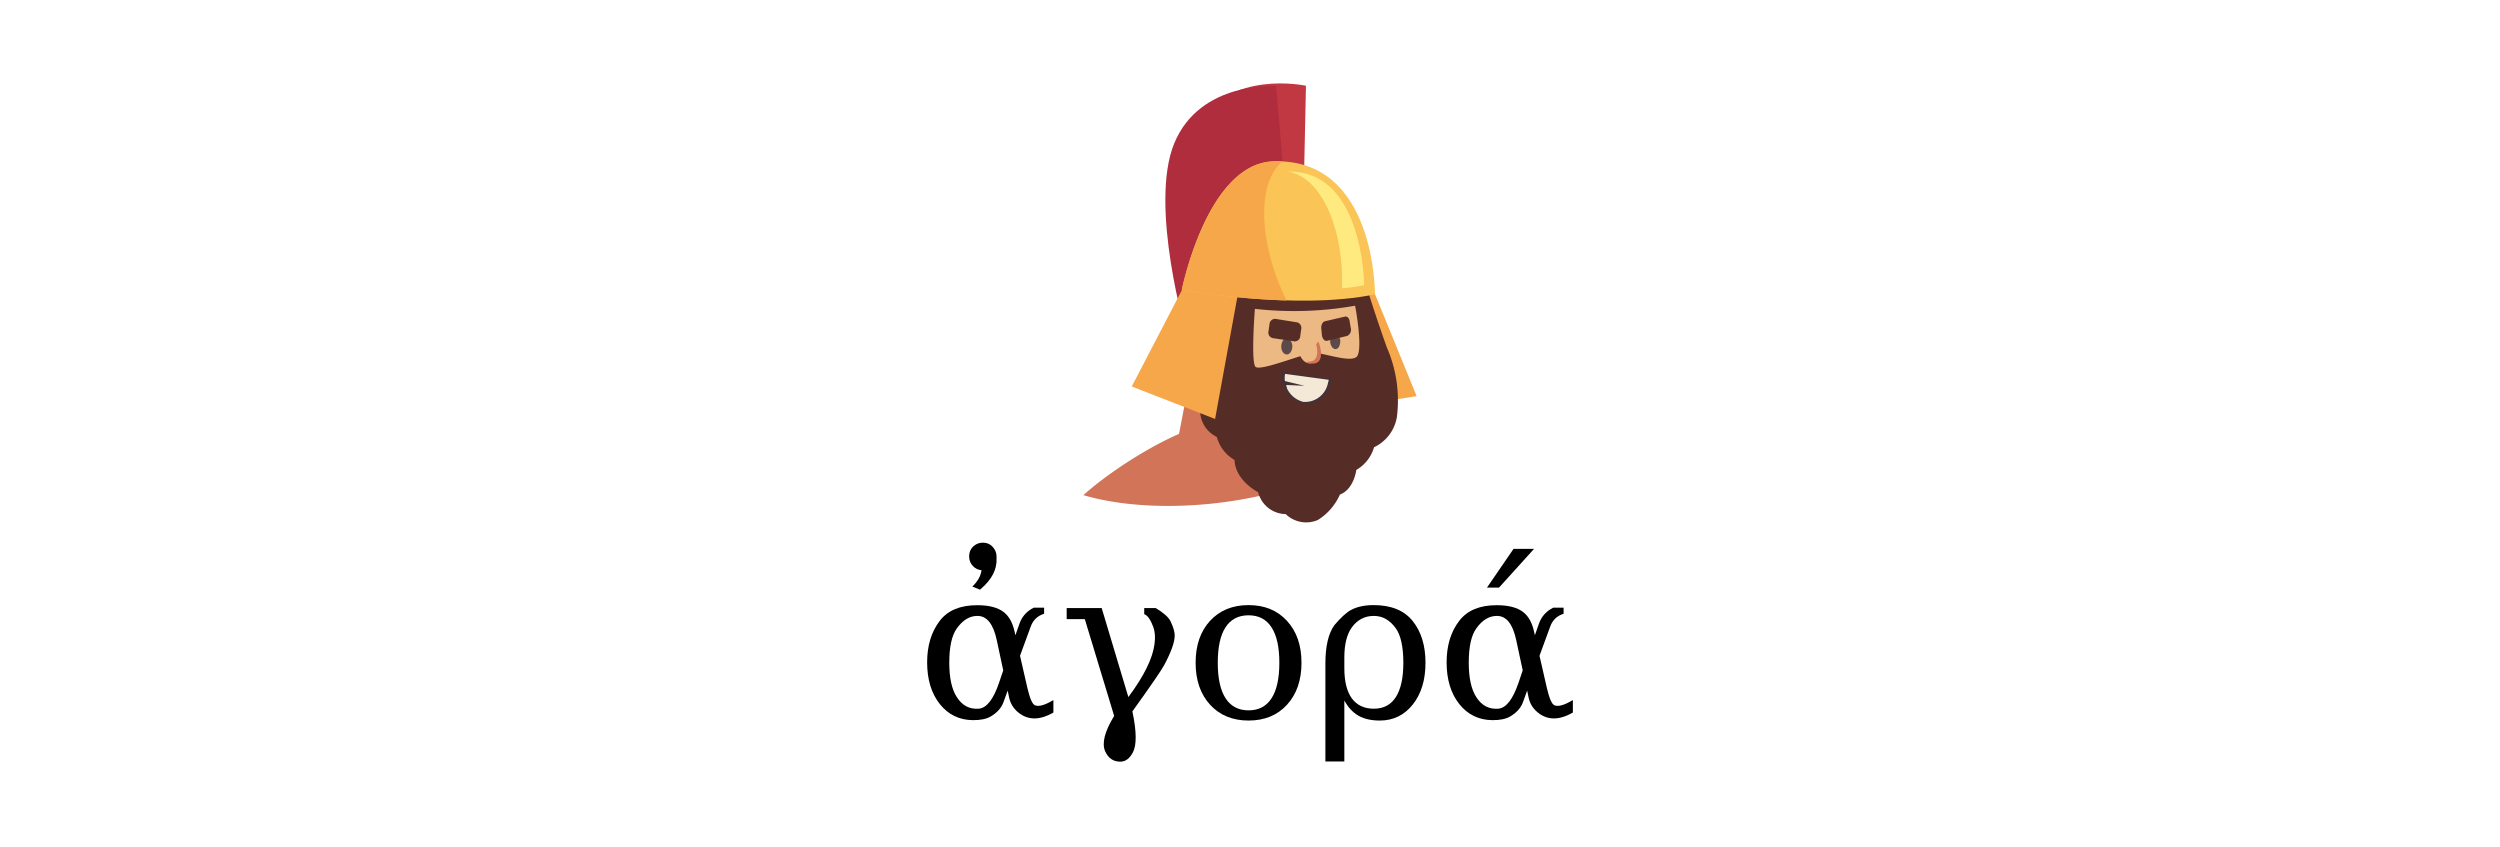 <?xml version="1.0" encoding="UTF-8" standalone="no"?>
<!-- Generator: Adobe Illustrator 25.0.1, SVG Export Plug-In . SVG Version: 6.00 Build 0)  -->

<svg
   version="1.1"
   id="svg2"
   x="0px"
   y="0px"
   viewBox="0 0 885 300"
   style="enable-background:new 0 0 885 300;"
   xml:space="preserve"
   sodipodi:docname="banner.svg"
   inkscape:version="1.2 (dc2aedaf03, 2022-05-15)"
   xmlns:inkscape="http://www.inkscape.org/namespaces/inkscape"
   xmlns:sodipodi="http://sodipodi.sourceforge.net/DTD/sodipodi-0.dtd"
   xmlns="http://www.w3.org/2000/svg"
   xmlns:svg="http://www.w3.org/2000/svg"><defs
   id="defs436">
	
	
</defs>
<style
   type="text/css"
   id="style268">
	.st0{fill:#5DA649;}
	.st1{fill:none;}
	.st2{fill:#2D2B2B;}
	.st3{fill:#FFFFFF;}
	.st4{fill:#BA2025;}
	.st5{fill:#EEA794;}
	.st6{fill:#6BB87C;}
	.st7{fill:#108C55;}
</style>
<sodipodi:namedview
   bordercolor="#666666"
   borderopacity="1.0"
   id="base"
   inkscape:current-layer="svg2"
   inkscape:cx="599.52553"
   inkscape:cy="204.05081"
   inkscape:document-units="px"
   inkscape:pageopacity="0.0"
   inkscape:pageshadow="2"
   inkscape:window-height="995"
   inkscape:window-maximized="1"
   inkscape:window-width="1920"
   inkscape:window-x="0"
   inkscape:window-y="0"
   inkscape:zoom="0.9899495"
   pagecolor="#ffffff"
   showgrid="false"
   units="px"
   inkscape:showpageshadow="2"
   inkscape:pagecheckerboard="0"
   inkscape:deskcolor="#d1d1d1">
	</sodipodi:namedview>

<g
   id="g840"
   transform="rotate(-10.126,294.747,-1684.95)"><path
     d="m 117.559,40.316 c 14.804,-17.901 40.567,-7.215 40.567,-7.215 l -6.466,32.195 -48.734,40.533 c 0,0 0,-47.849 14.634,-65.512 z"
     fill="#c13742"
     id="path4"
     style="stroke-width:3.403" /><path
     d="M 108.677,44.911 C 121.507,24.798 147.712,31.298 147.712,31.298 l -2.961,32.399 -43.732,48.87 c 0,0 -5.207,-47.543 7.657,-67.656 z"
     fill="#af2d3c"
     id="path6"
     style="stroke-width:3.403" /><polygon
     points="141.3,21.25 136.09,20.93 133.13,34.74 142.57,34.54 "
     fill="#f6a749"
     id="polygon8"
     transform="matrix(-3.403,0,0,3.403,630.426,29.936)" /><path
     d="m 100.441,145.17 a 105.5,105.5 0 0 1 60.986,15.076 c -8.406,7.215 -24.946,12.218 -45.91,12.932 -22.904,0.783 -45.467,-3.778 -60.441,-11.265 12.558,-7.793 33.794,-15.961 45.365,-16.744 z"
     fill="#d17457"
     id="path42"
     style="stroke-width:3.403" /><path
     d="m 108.132,105.08 -16.029,41.758 c 0,0 28.145,19.909 54.962,10.21 l 3.778,-41.349 z"
     fill="#d17457"
     id="path54"
     style="stroke-width:3.403" /><path
     d="m 166.191,101.132 c 0.919,11.129 3.846,28.247 3.846,28.247 a 46.794,46.794 0 0 1 -0.851,24.844 14.43,14.43 0 0 1 -9.835,9.087 13.613,13.613 0 0 1 -7.589,6.806 c 0,0 -2.008,6.602 -7.249,7.555 a 20.181,20.181 0 0 1 -9.257,7.487 10.448,10.448 0 0 1 -10.856,-4.05 10.21,10.21 0 0 1 -8.236,-9.359 c 0,0 -7.215,-5.343 -6.228,-12.694 a 13.409,13.409 0 0 1 -4.73,-9.121 10.38,10.38 0 0 1 -4.186,-10.21 36.823,36.823 0 0 1 0,-12.592 c 1.157,-8.032 17.016,-35.292 17.016,-35.292 z"
     fill="#562c27"
     id="path56"
     style="stroke-width:3.403" /><path
     d="m 161.563,112.805 c 0,0 0.17,14.123 -2.212,17.493 -1.974,2.791 -11.673,-3.063 -15.008,-3.607 -3.335,-0.545 -19.977,3.233 -21.304,1.191 -1.327,-2.042 3.403,-20.215 3.403,-20.215 a 123.742,123.742 0 0 0 35.121,5.139 z"
     fill="#ecb883"
     id="path58"
     style="stroke-width:3.403" /><polygon
     points="153.83,17.77 149.22,20.08 154.19,33.39 162.13,28.54 "
     fill="#f6a749"
     id="polygon60"
     transform="matrix(-3.403,0,0,3.403,630.426,29.936)" /><path
     d="m 169.186,110.083 c -28.655,0.817 -67.044,-13.613 -67.044,-13.613 0,0 16.608,-42.302 39.784,-39.069 36.142,5.037 27.26,52.682 27.26,52.682 z"
     fill="#fbc456"
     id="path62"
     style="stroke-width:3.403" /><path
     d="m 136.958,102.732 q 0.476,2.042 1.021,3.982 A 270.625,270.625 0 0 1 102.211,96.504 c 0,0 16.54,-42.336 39.716,-39.103 1.157,0 2.246,0.374 3.403,0.613 -9.529,4.969 -13.307,23.925 -8.372,44.718 z"
     fill="#f6a749"
     id="path110"
     style="stroke-width:3.403" /><path
     d="m 146.691,61.961 h -0.408 0.442 c 26.171,4.22 19.262,44.242 19.262,44.242 a 69.052,69.052 0 0 1 -7.896,-0.272 c 4.356,-20.93 -0.34,-39.954 -11.401,-43.97 z"
     fill="#ffea80"
     id="path112"
     style="stroke-width:3.403" /><path
     d="m 137.196,122.879 c 0.17,-1.531 -0.545,-2.859 -1.634,-2.927 -1.089,-0.068 -2.11,1.123 -2.314,2.689 -0.204,1.565 0.545,2.859 1.634,2.927 1.089,0.068 2.076,-1.157 2.314,-2.689 z"
     fill="#5b4a49"
     id="path140"
     style="stroke-width:3.403" /><path
     d="m 154.246,124.002 c 0,-1.565 -0.51,-2.893 -1.497,-2.961 -0.987,-0.068 -1.94,1.157 -2.11,2.723 -0.17,1.565 0.51,2.893 1.531,2.961 1.021,0.068 1.804,-1.157 2.076,-2.723 z"
     fill="#5b4a49"
     id="path142"
     style="stroke-width:3.403" /><path
     d="m 140.361,115.017 -7.385,-2.586 a 2.008,2.008 0 0 0 -2.416,1.531 l -0.749,2.314 a 2.008,2.008 0 0 0 0.987,2.689 l 7.453,2.518 a 1.974,1.974 0 0 0 2.314,-1.531 l 0.749,-2.28 a 2.042,2.042 0 0 0 -0.953,-2.655 z"
     fill="#562c27"
     id="path144"
     style="stroke-width:3.403" /><path
     d="m 157.377,115.97 -7.215,0.374 c -0.919,0 -1.702,1.089 -1.804,2.314 l -0.204,2.484 c 0,1.225 0.579,2.212 1.497,2.144 l 7.249,-0.442 a 2.348,2.348 0 0 0 1.77,-2.314 v -2.416 c 0.17,-1.225 -0.476,-2.178 -1.293,-2.144 z"
     fill="#562c27"
     id="path146"
     style="stroke-width:3.403" /><path
     d="m 148.869,136.798 c -0.17,0.442 -0.34,0.885 -0.545,1.327 a 9.495,9.495 0 0 1 -11.163,5.717 10.21,10.21 0 0 1 -5.309,-12.524 z"
     fill="#443138"
     id="path148"
     style="stroke-width:3.403" /><path
     d="m 139.102,125.227 c 0,-2.723 1.497,-4.901 3.403,-4.901 1.906,0 3.403,2.178 3.403,4.901 0,2.723 -1.497,4.901 -3.403,4.901 -1.906,0 -3.403,-2.348 -3.403,-4.901 z"
     fill="#ecb883"
     id="path150"
     style="stroke-width:3.403" /><path
     d="m 146.521,123.083 a 10.958,10.958 0 0 0 -0.919,0.681 c 0.204,2.62 -0.238,6.806 -4.526,5.479 a 1.089,1.089 0 0 0 0,0.306 c 6.704,3.505 5.922,-4.799 5.445,-6.466 z"
     fill="#d17457"
     id="path152"
     style="stroke-width:3.403" /><path
     d="m 147.712,136.968 c 0,0.374 -0.272,0.749 -0.442,1.157 a 8.27,8.27 0 0 1 -9.767,4.969 8.712,8.712 0 0 1 -4.594,-10.89 z"
     fill="#f4e8d6"
     id="path154"
     style="stroke-width:3.403" /><polygon
     points="146.41,30.76 146.43,29.98 146.63,30.68 146.33,31.96 146.28,31.21 144.43,31.63 "
     fill="#443138"
     id="polygon156"
     transform="matrix(-3.403,0,0,3.403,630.426,29.936)" /></g><g
   aria-label="ἀγορά"
   id="text245"
   style="font-size:74.667px;line-height:1.25"><path
     d="m 356.714,244.466 -1.458,4.047 q -1.13,3.135 -4.594,5.141 -2.26,1.312 -6.271,1.276 -7.182,-0.073 -11.667,-5.651 -4.521,-5.688 -4.521,-14.802 0,-8.932 4.521,-14.766 4.266,-5.505 13.271,-5.469 6.198,0 9.333,2.443 2.771,2.151 3.828,6.854 l 0.292,1.349 1.422,-4.047 q 1.312,-3.828 5.068,-5.724 h 3.682 v 2.151 q -3.5,1.094 -4.74,4.521 l -3.792,10.354 2.552,11.156 q 1.312,5.724 2.698,6.344 2.005,0.911 6.562,-1.823 v 4.411 q -7.401,4.266 -12.615,-0.182 -2.37,-2.042 -3.026,-4.995 z m -1.568,-7.146 -2.297,-10.719 q -1.823,-8.531 -6.781,-8.568 -4.193,-0.036 -7.365,4.448 -2.661,3.682 -2.661,12.141 0,8.021 2.661,12.141 2.844,4.484 7.766,4.12 4.193,-0.328 7.219,-9.26 z m -7.219,-45.208 q 2.479,0 3.901,2.005 0.948,1.276 0.948,2.88 v 0.583 q 0.328,5.906 -5.615,10.938 -0.182,0.146 -0.255,0.219 l -2.698,-1.094 q 2.88,-2.771 3.245,-5.797 -1.786,-0.146 -2.99,-1.422 -1.385,-1.385 -1.385,-3.427 0,-2.552 1.969,-3.974 1.24,-0.911 2.88,-0.911 z"
     style="font-family:'DejaVu Serif';-inkscape-font-specification:'DejaVu Serif'"
     id="path297" /><path
     d="m 400.865,251.83 q 2.26,10.646 0.146,14.583 -1.714,3.135 -4.229,3.208 -3.865,0.109 -5.542,-3.646 -1.896,-4.229 3.172,-12.542 L 384.021,219.164 h -6.417 v -3.901 h 12.396 l 9.443,31.5 q 8.276,-11.12 9.26,-18.776 0.474,-3.609 -0.438,-6.052 -1.458,-3.901 -3.208,-4.521 v -2.151 h 4.083 q 4.229,2.552 5.25,4.703 1.458,3.062 1.458,4.995 0,3.536 -3.755,10.536 -1.458,2.734 -11.229,16.333 z"
     style="font-family:'DejaVu Serif';-inkscape-font-specification:'DejaVu Serif'"
     id="path299" /><path
     d="m 441.99,251.466 q 5.396,0 8.13,-4.266 2.771,-4.266 2.771,-12.578 0,-8.312 -2.771,-12.542 -2.734,-4.266 -8.13,-4.266 -5.396,0 -8.167,4.266 -2.734,4.229 -2.734,12.542 0,8.312 2.771,12.578 2.771,4.266 8.13,4.266 z m 0,3.609 q -8.458,0 -13.599,-5.578 -5.141,-5.615 -5.141,-14.875 0,-9.26 5.104,-14.839 5.141,-5.578 13.635,-5.578 8.495,0 13.599,5.578 5.141,5.578 5.141,14.839 0,9.26 -5.141,14.875 -5.104,5.578 -13.599,5.578 z"
     style="font-family:'DejaVu Serif';-inkscape-font-specification:'DejaVu Serif'"
     id="path301" /><path
     d="m 475.896,232.726 v 3.828 q 0,7 2.661,10.682 2.698,3.646 7.802,3.646 5.141,0 7.766,-4.12 2.661,-4.12 2.661,-12.141 0,-8.349 -2.625,-12.141 -3.172,-4.448 -7.802,-4.448 -4.849,0 -7.802,4.047 -2.661,3.682 -2.661,10.646 z m 0,36.823 h -6.708 v -34.635 q 0,-9.151 3.172,-13.599 3.536,-4.156 5.979,-5.432 3.208,-1.677 7.911,-1.677 9.333,0 13.854,5.651 4.521,5.651 4.521,14.766 0,9.115 -4.521,14.802 -4.521,5.651 -11.667,5.651 -4.484,0 -7.547,-1.714 -3.026,-1.75 -4.995,-5.396 z"
     style="font-family:'DejaVu Serif';-inkscape-font-specification:'DejaVu Serif'"
     id="path303" /><path
     d="m 540.609,244.466 -1.458,4.047 q -1.13,3.135 -4.594,5.141 -2.26,1.312 -6.271,1.276 -7.182,-0.073 -11.667,-5.651 -4.521,-5.688 -4.521,-14.802 0,-8.932 4.521,-14.766 4.266,-5.505 13.271,-5.469 6.198,0 9.333,2.443 2.771,2.151 3.828,6.854 l 0.292,1.349 1.422,-4.047 q 1.312,-3.828 5.068,-5.724 h 3.682 v 2.151 q -3.5,1.094 -4.74,4.521 l -3.792,10.354 2.552,11.156 q 1.312,5.724 2.698,6.344 2.005,0.911 6.562,-1.823 v 4.411 q -7.401,4.266 -12.615,-0.182 -2.37,-2.042 -3.026,-4.995 z m -1.568,-7.146 -2.297,-10.719 q -1.823,-8.531 -6.781,-8.568 -4.193,-0.036 -7.365,4.448 -2.661,3.682 -2.661,12.141 0,8.021 2.661,12.141 2.844,4.484 7.766,4.12 4.193,-0.328 7.219,-9.26 z m -3.245,-43.021 h 7.255 l -12.396,13.708 h -4.266 z"
     style="font-family:'DejaVu Serif';-inkscape-font-specification:'DejaVu Serif'"
     id="path305" /></g></svg>

